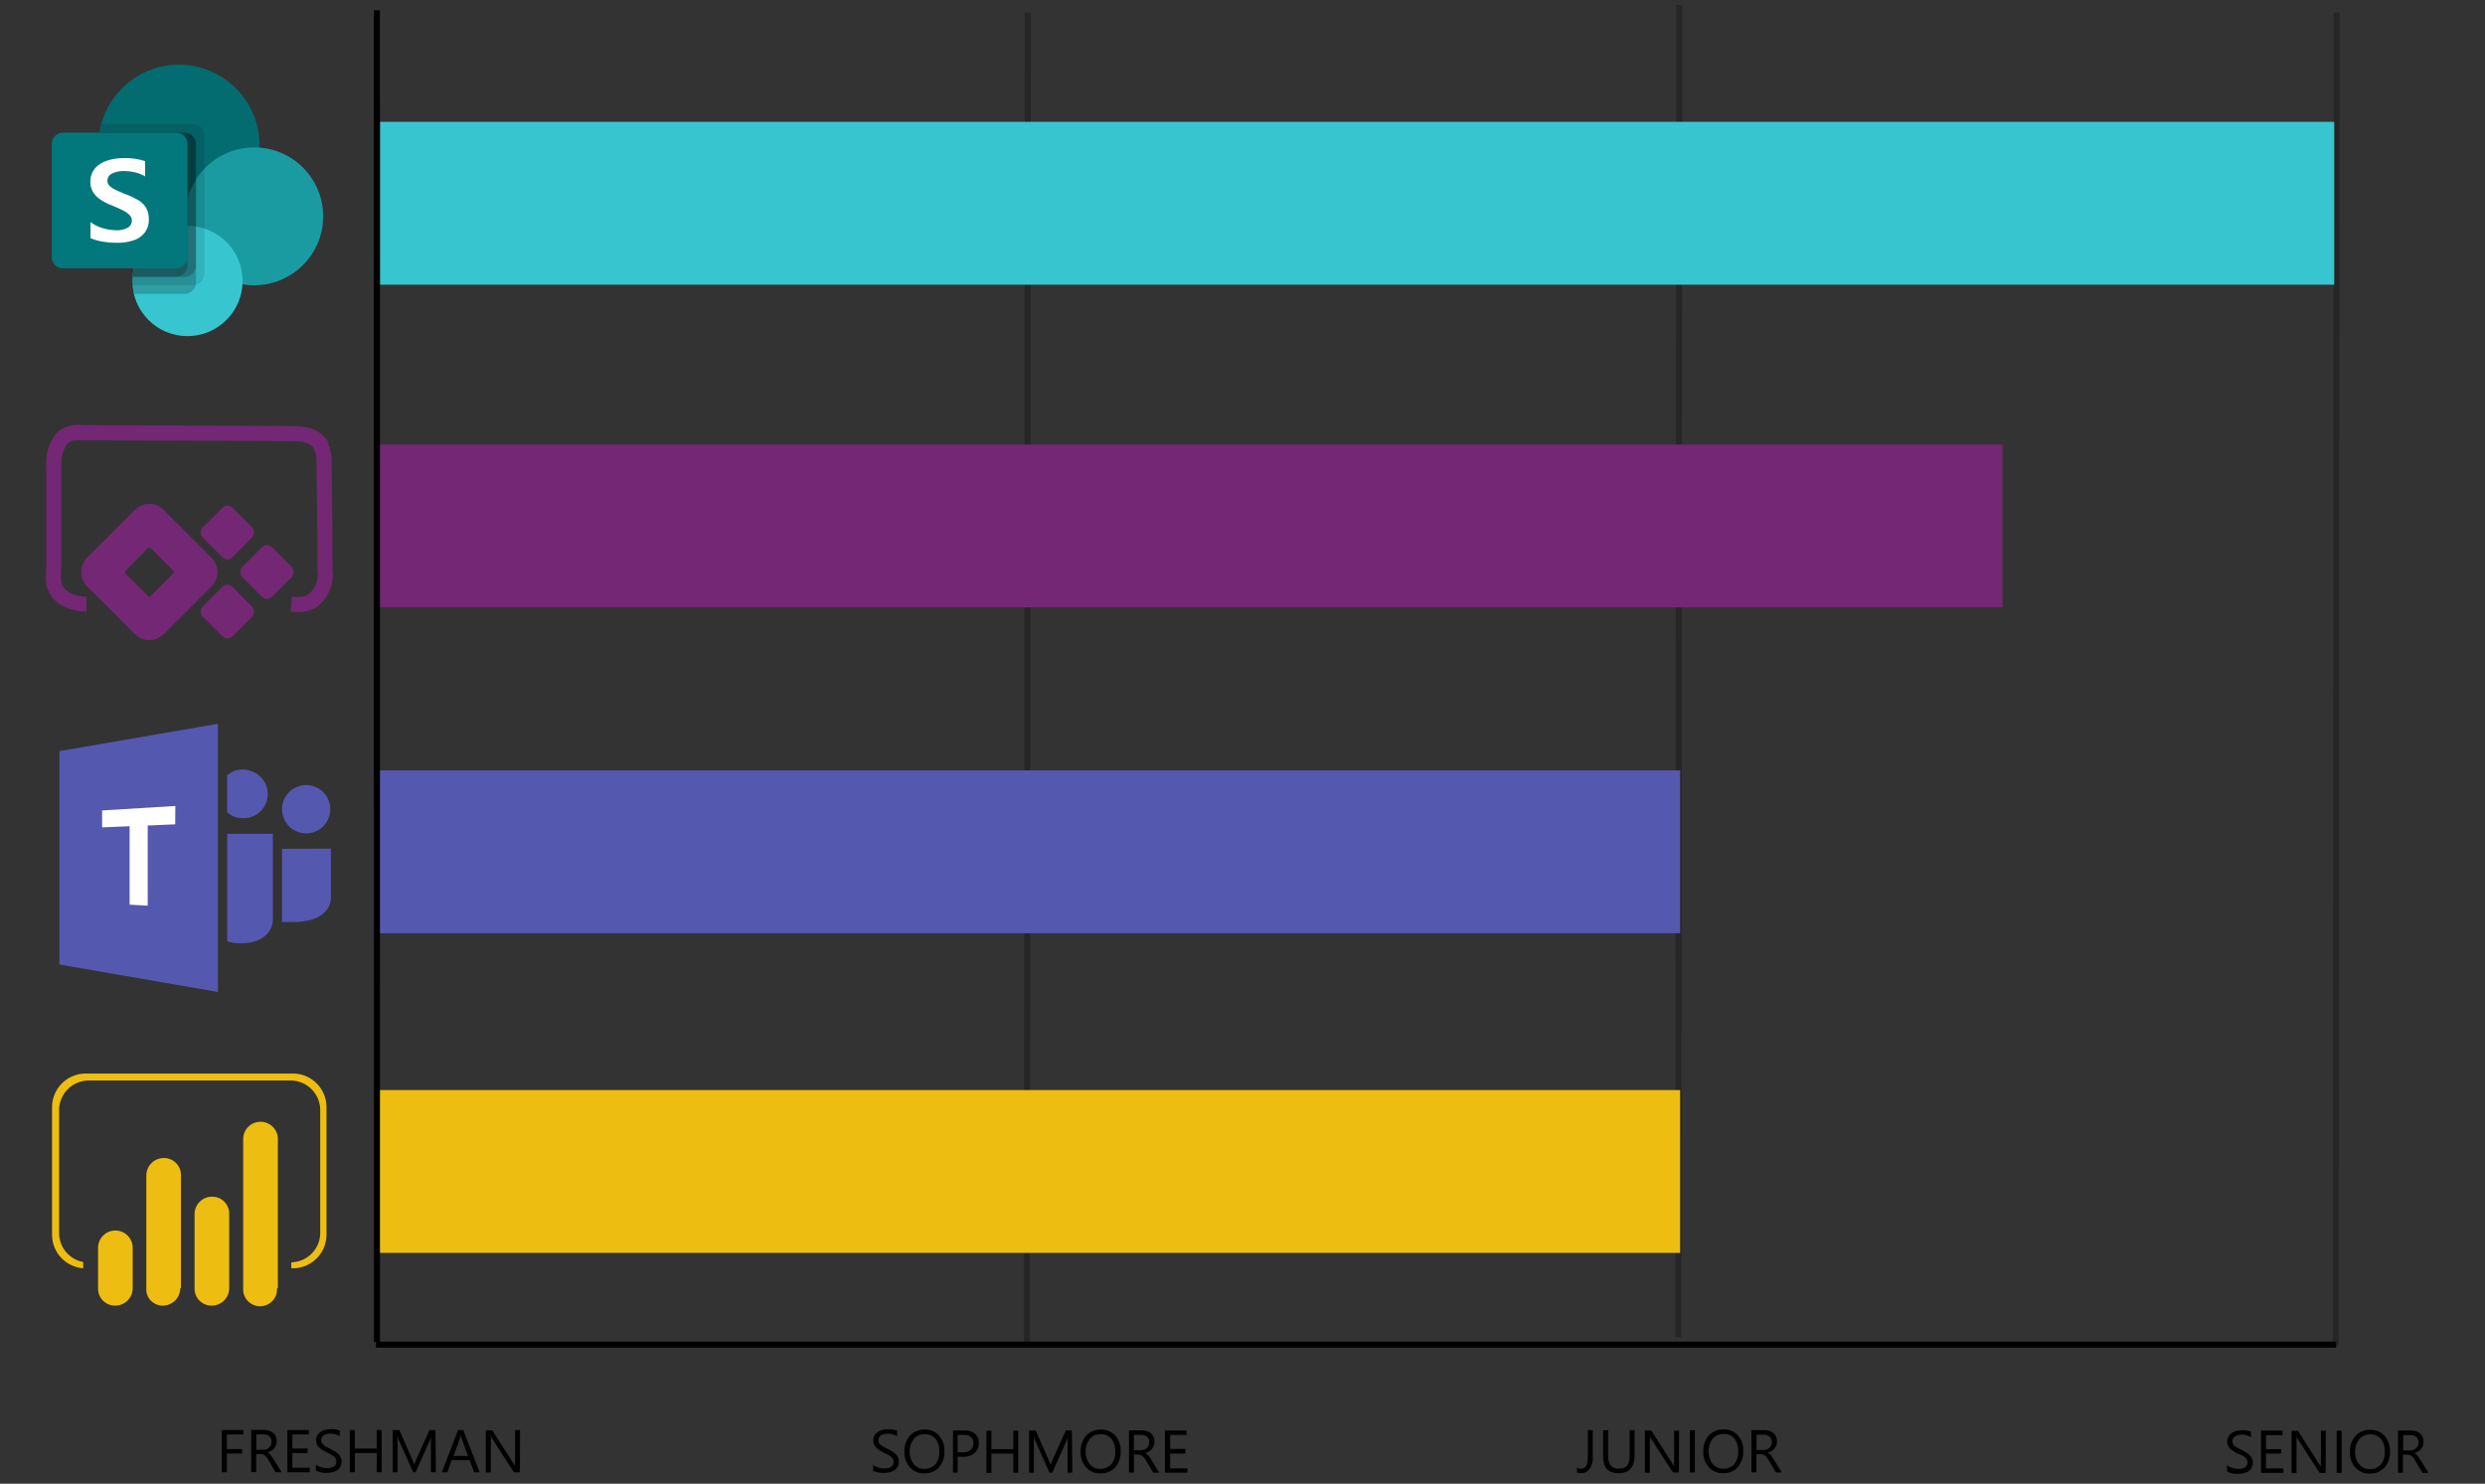 <svg id="Layer_1" data-name="Layer 1" xmlns="http://www.w3.org/2000/svg" viewBox="0 0 412 246"><rect x="0" y="0" width="412" height="246" fill="#333333" stroke="none"/><defs><style>.cls-1,.cls-11,.cls-12,.cls-13,.cls-14{fill:none;}.cls-1{stroke:#000;}.cls-1,.cls-12,.cls-13,.cls-14,.cls-16{stroke-miterlimit:10;}.cls-2{opacity:0.25;}.cls-3{fill:#742774;}.cls-4{fill:#37c6d0;}.cls-5{fill:#036c70;}.cls-6{fill:#1a9ba1;}.cls-7{opacity:0.1;}.cls-7,.cls-8{isolation:isolate;}.cls-8{opacity:0.2;}.cls-9{fill:#03787c;}.cls-10{fill:#fff;}.cls-12,.cls-13,.cls-14{stroke:#742774;}.cls-12{stroke-width:2.5px;}.cls-13{stroke-width:6px;}.cls-14{stroke-width:2px;}.cls-15{fill:#5558af;}.cls-16,.cls-17{fill:#edbd11;}.cls-16{stroke:#edbd11;stroke-width:0.5px;}</style></defs><title>skills-program-ms-chart</title><line class="cls-1" x1="387.33" y1="222.94" x2="62.33" y2="222.94"/><path d="M40.34,237.84H37.61v2.42h2.53V241H37.61v3.1h-.82v-7h3.55Z"/><path d="M46.69,244.1h-1l-1.17-2a4.26,4.26,0,0,0-.31-.47,2.38,2.38,0,0,0-.31-.32,1,1,0,0,0-.34-.17,1.37,1.37,0,0,0-.42-.06h-.67v3h-.82v-7h2.09a2.87,2.87,0,0,1,.85.11,1.86,1.86,0,0,1,.67.35,1.71,1.71,0,0,1,.45.58,2.1,2.1,0,0,1,.16.82,2,2,0,0,1-.11.67,1.74,1.74,0,0,1-.31.55,1.91,1.91,0,0,1-.49.4,2.28,2.28,0,0,1-.64.27v0a2.14,2.14,0,0,1,.3.17,1.88,1.88,0,0,1,.25.24c.08.09.15.2.23.31l.26.4Zm-4.2-6.26v2.54H43.6a1.7,1.7,0,0,0,.57-.09,1.42,1.42,0,0,0,.45-.27,1.19,1.19,0,0,0,.3-.43A1.4,1.4,0,0,0,45,239a1.12,1.12,0,0,0-.36-.88,1.6,1.6,0,0,0-1.06-.31Z"/><path d="M51.36,244.1H47.65v-7h3.56v.74H48.47v2.33H51v.74H48.47v2.45h2.89Z"/><path d="M52.38,243.82v-1a2,2,0,0,0,.4.26,3,3,0,0,0,.49.2,3.14,3.14,0,0,0,.51.12,3,3,0,0,0,.48,0,1.92,1.92,0,0,0,1.13-.28,1,1,0,0,0,.25-1.3,1.54,1.54,0,0,0-.34-.39,4.71,4.71,0,0,0-.52-.33l-.65-.33c-.24-.13-.47-.25-.68-.38a3.06,3.06,0,0,1-.55-.42,1.71,1.71,0,0,1-.37-.52A1.73,1.73,0,0,1,52.6,238a1.94,1.94,0,0,1,.55-.59,2.75,2.75,0,0,1,.78-.34,3.8,3.8,0,0,1,.89-.11,3.35,3.35,0,0,1,1.51.25v.92a2.77,2.77,0,0,0-1.59-.43,2.48,2.48,0,0,0-.54.06,1.64,1.64,0,0,0-.47.18,1,1,0,0,0-.35.33.91.91,0,0,0-.13.49,1,1,0,0,0,.1.46,1.25,1.25,0,0,0,.3.36,3.83,3.83,0,0,0,.47.31l.65.33.71.39a3.09,3.09,0,0,1,.59.46,2,2,0,0,1,.41.55,1.52,1.52,0,0,1,.15.69,1.71,1.71,0,0,1-.21.88,1.58,1.58,0,0,1-.54.58,2.5,2.5,0,0,1-.8.33,4.75,4.75,0,0,1-.94.1l-.41,0a4.33,4.33,0,0,1-.5-.08,3.36,3.36,0,0,1-.48-.13A1.45,1.45,0,0,1,52.38,243.82Z"/><path d="M63.29,244.1h-.82v-3.19H58.84v3.19H58v-7h.82v3.07h3.63V237.1h.82Z"/><path d="M72.26,244.1h-.82v-4.7c0-.37,0-.82.07-1.36h0a3.28,3.28,0,0,1-.21.68l-2.39,5.38h-.4l-2.39-5.34a4.1,4.1,0,0,1-.21-.72h0c0,.28,0,.74,0,1.37v4.69h-.79v-7h1.09L68.35,242a5.75,5.75,0,0,1,.33.84h0c.14-.38.25-.67.33-.86l2.19-4.86h1Z"/><path d="M79.52,244.1h-.91l-.74-2h-3l-.7,2h-.91l2.69-7h.85Zm-1.92-2.7-1.1-3a3.27,3.27,0,0,1-.1-.47h0a2.88,2.88,0,0,1-.12.47l-1.08,3Z"/><path d="M86.2,244.1h-1l-3.6-5.58a2.64,2.64,0,0,1-.23-.44h0a6.5,6.5,0,0,1,0,1v5.06h-.82v-7h1.07l3.5,5.49a4.12,4.12,0,0,1,.28.47h0a8.32,8.32,0,0,1,0-1V237.1h.82Z"/><path d="M144.77,243.88v-1a3.07,3.07,0,0,0,.4.26,4.19,4.19,0,0,0,.49.2,4.37,4.37,0,0,0,.52.12,2.71,2.71,0,0,0,.47,0,1.88,1.88,0,0,0,1.14-.28,1,1,0,0,0,.37-.8.91.91,0,0,0-.13-.5,1.33,1.33,0,0,0-.34-.38,2.9,2.9,0,0,0-.52-.33l-.65-.34c-.24-.12-.47-.25-.68-.37a3.06,3.06,0,0,1-.55-.42,1.84,1.84,0,0,1-.37-.52,1.62,1.62,0,0,1-.14-.68,1.64,1.64,0,0,1,.21-.84,1.82,1.82,0,0,1,.56-.58,2.31,2.31,0,0,1,.78-.34,3.29,3.29,0,0,1,.89-.11,3.55,3.55,0,0,1,1.51.24v.93a2.75,2.75,0,0,0-1.6-.43,3.17,3.17,0,0,0-.53.05,1.46,1.46,0,0,0-.48.19,1,1,0,0,0-.34.32.88.88,0,0,0-.14.49,1.12,1.12,0,0,0,.1.47,1.1,1.1,0,0,0,.3.35,2.67,2.67,0,0,0,.48.32l.64.33q.38.18.72.39a3.4,3.4,0,0,1,.59.45,2.09,2.09,0,0,1,.4.55,1.6,1.6,0,0,1,.15.7,1.8,1.8,0,0,1-.2.87,1.73,1.73,0,0,1-.55.59,2.3,2.3,0,0,1-.79.32,4.19,4.19,0,0,1-.95.1l-.41,0a4.61,4.61,0,0,1-.5-.07l-.48-.13A1.84,1.84,0,0,1,144.77,243.88Z"/><path d="M153.24,244.28a3.06,3.06,0,0,1-2.39-1,3.62,3.62,0,0,1-.89-2.55,3.85,3.85,0,0,1,.91-2.7,3.19,3.19,0,0,1,2.48-1,3,3,0,0,1,2.34,1,3.66,3.66,0,0,1,.89,2.56,3.91,3.91,0,0,1-.91,2.71A3.15,3.15,0,0,1,153.24,244.28Zm.06-6.49a2.27,2.27,0,0,0-1.8.79,3.53,3.53,0,0,0,0,4.18,2.19,2.19,0,0,0,1.75.78,2.3,2.3,0,0,0,1.81-.75,3,3,0,0,0,.67-2.1,3.23,3.23,0,0,0-.65-2.15A2.21,2.21,0,0,0,153.3,237.79Z"/><path d="M158.77,241.52v2.65H158v-7h1.93a2.56,2.56,0,0,1,1.74.55,2,2,0,0,1,.62,1.54,2.1,2.1,0,0,1-.69,1.63,2.6,2.6,0,0,1-1.85.64Zm0-3.61v2.87h.86a1.92,1.92,0,0,0,1.3-.39,1.38,1.38,0,0,0,.45-1.1c0-.92-.55-1.38-1.64-1.38Z"/><path d="M168.82,244.17H168V241h-3.63v3.2h-.82v-7h.82v3.07H168v-3.07h.82Z"/><path d="M177.79,244.17H177v-4.7c0-.37,0-.83.07-1.36h0a4.57,4.57,0,0,1-.21.67l-2.4,5.39H174l-2.38-5.35a3.7,3.7,0,0,1-.21-.71h0c0,.28,0,.73,0,1.37v4.69h-.79v-7h1.09l2.15,4.89a6.76,6.76,0,0,1,.32.84h0c.14-.39.25-.68.33-.86l2.2-4.87h1Z"/><path d="M182.46,244.28a3.06,3.06,0,0,1-2.39-1,3.63,3.63,0,0,1-.9-2.55,3.86,3.86,0,0,1,.92-2.7,3.17,3.17,0,0,1,2.48-1,3,3,0,0,1,2.34,1,3.66,3.66,0,0,1,.89,2.56,3.91,3.91,0,0,1-.91,2.71A3.15,3.15,0,0,1,182.46,244.28Zm0-6.49a2.26,2.26,0,0,0-1.79.79,3.53,3.53,0,0,0,0,4.18,2.19,2.19,0,0,0,1.75.78,2.3,2.3,0,0,0,1.81-.75,3.08,3.08,0,0,0,.67-2.1,3.23,3.23,0,0,0-.65-2.15A2.22,2.22,0,0,0,182.51,237.79Z"/><path d="M192.19,244.17h-1l-1.18-2a3.05,3.05,0,0,0-.31-.46,1.58,1.58,0,0,0-.31-.32,1.24,1.24,0,0,0-.34-.18,1.7,1.7,0,0,0-.41-.05H188v3h-.82v-7h2.09a2.86,2.86,0,0,1,.85.12,1.72,1.72,0,0,1,.67.35,1.62,1.62,0,0,1,.45.58,1.91,1.91,0,0,1,.16.82,2,2,0,0,1-.11.67,1.81,1.81,0,0,1-.31.54,1.94,1.94,0,0,1-.49.41,2.45,2.45,0,0,1-.64.26v0a1.09,1.09,0,0,1,.3.18,1.88,1.88,0,0,1,.25.24,1.92,1.92,0,0,1,.23.31c.08.11.16.25.26.4Zm-4.2-6.26v2.53h1.12a1.69,1.69,0,0,0,.56-.09,1.24,1.24,0,0,0,.46-.27,1.17,1.17,0,0,0,.29-.42,1.3,1.3,0,0,0,.11-.56,1.1,1.1,0,0,0-.36-.88,1.57,1.57,0,0,0-1-.31Z"/><path d="M196.86,244.17h-3.71v-7h3.56v.75H194v2.32h2.53V241H194v2.45h2.89Z"/><path d="M264.07,241.62a3.09,3.09,0,0,1-.53,1.94,1.68,1.68,0,0,1-1.41.69,1.61,1.61,0,0,1-.67-.12v-.81a1.1,1.1,0,0,0,.68.19c.74,0,1.11-.63,1.11-1.88v-4.5h.82Z"/><path d="M271,241.3c0,2-.89,2.95-2.66,2.95s-2.55-.95-2.55-2.84v-4.28h.82v4.23c0,1.43.61,2.15,1.82,2.15s1.75-.69,1.75-2.08v-4.3H271Z"/><path d="M278.36,244.13h-1l-3.61-5.58a2.58,2.58,0,0,1-.22-.44h0a6.5,6.5,0,0,1,0,1v5.06h-.82v-7h1.06l3.51,5.49a5.27,5.27,0,0,1,.28.47h0a7.71,7.71,0,0,1,0-1v-4.93h.82Z"/><path d="M281,244.13h-.82v-7H281Z"/><path d="M285.68,244.25a3.07,3.07,0,0,1-2.38-1,3.65,3.65,0,0,1-.9-2.56,3.89,3.89,0,0,1,.91-2.69,3.2,3.2,0,0,1,2.49-1,3,3,0,0,1,2.34,1,3.64,3.64,0,0,1,.88,2.55,3.83,3.83,0,0,1-.91,2.71A3.1,3.1,0,0,1,285.68,244.25Zm.06-6.5a2.25,2.25,0,0,0-1.79.8,3.54,3.54,0,0,0,0,4.17,2.18,2.18,0,0,0,1.75.79,2.3,2.3,0,0,0,1.82-.75,3.07,3.07,0,0,0,.66-2.1,3.23,3.23,0,0,0-.64-2.15A2.23,2.23,0,0,0,285.74,237.75Z"/><path d="M295.42,244.13h-1l-1.17-2a5.49,5.49,0,0,0-.31-.47,1.81,1.81,0,0,0-.31-.31,1.24,1.24,0,0,0-.34-.18,1.37,1.37,0,0,0-.42-.06h-.67v3h-.82v-7h2.09a2.91,2.91,0,0,1,.85.12,1.93,1.93,0,0,1,.67.34,1.66,1.66,0,0,1,.45.59,2,2,0,0,1,.16.82,2.09,2.09,0,0,1-.11.67,2.05,2.05,0,0,1-.31.54,1.94,1.94,0,0,1-.49.41,2.6,2.6,0,0,1-.64.26v0a1.49,1.49,0,0,1,.3.18,1.34,1.34,0,0,1,.25.23l.23.31.26.41Zm-4.2-6.26v2.54h1.11a1.7,1.7,0,0,0,.57-.09,1.13,1.13,0,0,0,.45-.27,1.15,1.15,0,0,0,.3-.42,1.48,1.48,0,0,0,.11-.57,1.07,1.07,0,0,0-.37-.87,1.55,1.55,0,0,0-1.05-.32Z"/><path d="M369.23,243.92v-1a2,2,0,0,0,.4.26,3,3,0,0,0,.49.2,4.7,4.7,0,0,0,.51.12,3,3,0,0,0,.48.05,1.89,1.89,0,0,0,1.13-.28,1,1,0,0,0,.38-.81.88.88,0,0,0-.13-.49,1.54,1.54,0,0,0-.34-.39,4.71,4.71,0,0,0-.52-.33L371,241c-.24-.13-.47-.25-.68-.38a3.06,3.06,0,0,1-.55-.42,1.71,1.71,0,0,1-.37-.52,1.73,1.73,0,0,1,.07-1.51,1.94,1.94,0,0,1,.55-.59,2.75,2.75,0,0,1,.78-.34,3.87,3.87,0,0,1,.89-.11,3.32,3.32,0,0,1,1.51.25v.92a2.69,2.69,0,0,0-1.59-.43,2.48,2.48,0,0,0-.54.06,1.76,1.76,0,0,0-.47.18,1.1,1.1,0,0,0-.35.33.91.91,0,0,0-.13.49,1.11,1.11,0,0,0,.1.46,1.25,1.25,0,0,0,.3.36,3.83,3.83,0,0,0,.47.31l.65.33a6.85,6.85,0,0,1,.71.39,2.81,2.81,0,0,1,.59.46,2,2,0,0,1,.41.55,1.52,1.52,0,0,1,.15.69,1.71,1.71,0,0,1-.21.88,1.58,1.58,0,0,1-.54.58,2.5,2.5,0,0,1-.8.33,4.75,4.75,0,0,1-.94.1l-.41,0a4.33,4.33,0,0,1-.5-.08,3.36,3.36,0,0,1-.48-.13A1.86,1.86,0,0,1,369.23,243.92Z"/><path d="M378.58,244.2h-3.71v-7h3.56v.74h-2.74v2.33h2.53V241h-2.53v2.46h2.89Z"/><path d="M385.58,244.2h-1l-3.6-5.58a2.64,2.64,0,0,1-.23-.44h0a6.5,6.5,0,0,1,0,1v5.06h-.82v-7H381l3.5,5.49c.15.23.24.38.29.47h0a8.32,8.32,0,0,1,0-1V237.2h.82Z"/><path d="M388.23,244.2h-.82v-7h.82Z"/><path d="M392.9,244.32a3.06,3.06,0,0,1-2.39-1,3.61,3.61,0,0,1-.9-2.55,3.88,3.88,0,0,1,.92-2.7,3.17,3.17,0,0,1,2.48-1,3,3,0,0,1,2.34,1,3.65,3.65,0,0,1,.89,2.55,3.89,3.89,0,0,1-.91,2.71A3.16,3.16,0,0,1,392.9,244.32Zm.05-6.5a2.27,2.27,0,0,0-1.79.8,3.06,3.06,0,0,0-.69,2.09,3.1,3.1,0,0,0,.68,2.08,2.17,2.17,0,0,0,1.75.79,2.3,2.3,0,0,0,1.81-.75,3.05,3.05,0,0,0,.67-2.11,3.2,3.2,0,0,0-.65-2.14A2.2,2.2,0,0,0,393,237.82Z"/><path d="M402.63,244.2h-1l-1.18-2a3.19,3.19,0,0,0-.31-.47,1.89,1.89,0,0,0-.31-.32,1,1,0,0,0-.34-.17,1.31,1.31,0,0,0-.41-.06h-.68v3h-.82v-7h2.09a2.87,2.87,0,0,1,.85.11,1.86,1.86,0,0,1,.67.35,1.71,1.71,0,0,1,.45.58,1.94,1.94,0,0,1,.16.82,2,2,0,0,1-.11.67,1.74,1.74,0,0,1-.31.55,1.91,1.91,0,0,1-.49.4,2.47,2.47,0,0,1-.64.27v0a1.39,1.39,0,0,1,.3.17,1.88,1.88,0,0,1,.25.24,2.49,2.49,0,0,1,.23.31l.26.4Zm-4.2-6.26v2.54h1.12a1.56,1.56,0,0,0,.57-.1,1.43,1.43,0,0,0,.45-.26,1.3,1.3,0,0,0,.29-.43,1.25,1.25,0,0,0,.11-.56,1.12,1.12,0,0,0-.36-.88,1.57,1.57,0,0,0-1.05-.31Z"/><g class="cls-2"><line class="cls-1" x1="170.41" y1="2.09" x2="170.25" y2="223"/><line class="cls-1" x1="278.41" y1="0.82" x2="278.25" y2="221.72"/><line class="cls-1" x1="387.41" y1="2.09" x2="387.25" y2="223"/></g><rect class="cls-3" x="62.49" y="73.7" width="269.51" height="27"/><rect class="cls-4" x="62.99" y="20.2" width="324.01" height="27"/><circle class="cls-5" cx="29.67" cy="24.09" r="13.36"/><circle class="cls-6" cx="42.15" cy="35.87" r="11.43"/><circle class="cls-4" cx="31.08" cy="46.59" r="9.14"/><path class="cls-7" d="M32,20.57H16.77a13.38,13.38,0,0,0,12.9,16.88c.39,0,.77,0,1.16-.05v.05a9.14,9.14,0,0,0-8.9,9.14c0,.24,0,.47,0,.7H32a1.88,1.88,0,0,0,1.88-1.87v-23A1.88,1.88,0,0,0,32,20.57Z"/><path class="cls-8" d="M30.62,22H16.48a13.33,13.33,0,0,0,13.2,15.47,11.25,11.25,0,0,0,1.16-.05v.06a9.15,9.15,0,0,0-8.9,9.39,9,9,0,0,0,.25,1.86h8.43a1.88,1.88,0,0,0,1.87-1.88v-23A1.88,1.88,0,0,0,30.62,22Z"/><path class="cls-8" d="M30.62,22H16.48a13.39,13.39,0,0,0,13.2,15.48,11.27,11.27,0,0,0,1.16-.06v.06A9.13,9.13,0,0,0,22,45.9h8.65A1.88,1.88,0,0,0,32.49,44V23.86A1.88,1.88,0,0,0,30.62,22Z"/><path class="cls-8" d="M29.2,22H16.47a13.38,13.38,0,0,0,11.1,15.31,13.52,13.52,0,0,0,2.1.17,11.12,11.12,0,0,0,1.16-.06v.06A9.13,9.13,0,0,0,22,45.9H29.2A1.89,1.89,0,0,0,31.08,44V23.86A1.88,1.88,0,0,0,29.2,22Z"/><path class="cls-9" d="M10.45,22H29.2a1.88,1.88,0,0,1,1.88,1.88h0V42.61a1.88,1.88,0,0,1-1.88,1.87H10.45a1.87,1.87,0,0,1-1.87-1.87h0V23.86A1.88,1.88,0,0,1,10.45,22Z"/><path class="cls-10" d="M16.55,33a3.76,3.76,0,0,1-1.16-1.22,3.35,3.35,0,0,1-.4-1.67,3.24,3.24,0,0,1,.75-2.17,4.35,4.35,0,0,1,2-1.3,8.4,8.4,0,0,1,2.72-.42,10.17,10.17,0,0,1,3.59.5v2.53a5.7,5.7,0,0,0-1.62-.66,8.16,8.16,0,0,0-1.9-.23,4.22,4.22,0,0,0-1.95.41,1.29,1.29,0,0,0-.77,1.18,1.19,1.19,0,0,0,.32.83,3.27,3.27,0,0,0,.89.63c.37.18.92.42,1.65.73l.24.09a13.41,13.41,0,0,1,2.08,1,3.77,3.77,0,0,1,1.24,1.24,3.6,3.6,0,0,1,.44,1.88,3.45,3.45,0,0,1-.7,2.25,3.84,3.84,0,0,1-1.88,1.26,8.31,8.31,0,0,1-2.67.39,13.1,13.1,0,0,1-2.42-.2,8.4,8.4,0,0,1-2-.57V36.82a6.41,6.41,0,0,0,2,1,7.77,7.77,0,0,0,2.19.35,3.81,3.81,0,0,0,2-.42,1.35,1.35,0,0,0,.67-1.19,1.3,1.3,0,0,0-.38-.91,3.68,3.68,0,0,0-1-.72c-.44-.23-1.09-.52-1.95-.88a10.34,10.34,0,0,1-1.95-1Z"/><path class="cls-11" d="M8.58,10.73h45v45h-45Z"/><rect class="cls-3" x="34.21" y="84.8" width="6.98" height="6.98" rx="1.16" transform="translate(73.47 -0.8) rotate(45)"/><path class="cls-12" d="M14.34,100.18c-1.07,0-3.37-.38-4.56-1.76s-.9-2.77-.87-4.52c0-.89,0-10.79,0-16.59a6.88,6.88,0,0,1,1.18-4.38c1.14-1.55,3.37-1.18,4.36-1.18,1.37,0,32.44.12,33.89.15.52,0,3.19-.14,4.49,1.39a6.1,6.1,0,0,1,.9,3.62c.05,4.91.15,9.35.15,17.68a5.29,5.29,0,0,1-1.07,4c-1.26,1.71-2.75,1.71-4.52,1.59"/><rect class="cls-3" x="40.77" y="91.35" width="6.98" height="6.98" rx="1.16" transform="translate(80.02 -3.52) rotate(45)"/><rect class="cls-3" x="34.21" y="97.9" width="6.98" height="6.98" rx="1.16" transform="translate(82.74 3.04) rotate(45)"/><rect class="cls-13" x="18.78" y="88.86" width="11.96" height="11.96" rx="0.36" transform="translate(74.31 10.27) rotate(45)"/><rect class="cls-14" x="20.77" y="90.88" width="7.98" height="7.98" rx="1.33" transform="translate(74.33 10.28) rotate(45)"/><rect class="cls-15" x="62.22" y="127.73" width="216.34" height="27"/><path class="cls-15" d="M47.94,137a4.12,4.12,0,0,0,1.28.86,4,4,0,1,0-2.15-2.15,4.19,4.19,0,0,0,.87,1.29Zm-1.18,3.73v12.14h2a12.09,12.09,0,0,0,2.07-.2,6.62,6.62,0,0,0,2-.68,4.63,4.63,0,0,0,1.46-1.29,3.34,3.34,0,0,0,.57-2v-8Zm-6.55-5.08a4,4,0,0,0,1.56-7.75,4,4,0,0,0-3.12,0c-.37.16-.48.36-1,.61v6.21c.51.25.62.45,1,.61a4,4,0,0,0,1.56.32Zm-2.55,20.42c.51.11.69.2,1.05.25a9.39,9.39,0,0,0,1.19.08,8.59,8.59,0,0,0,1.82-.19,5.25,5.25,0,0,0,1.73-.68,4,4,0,0,0,1.29-1.28,3.69,3.69,0,0,0,.5-2v-14H37.66v17.87ZM9.85,159.92l26.28,4.55V120L9.85,124.54Z"/><path class="cls-10" d="M29.07,133.63l-12.14.74v2.8l4.56-.18v13l3,.17V136.87l4.56-.2Z"/><path class="cls-11" d="M16.93,202.41v4.44H48.55v1.77a5.14,5.14,0,0,0,4.79-5.11v-1.1Z"/><path class="cls-11" d="M16.93,206.85v1.81H48.15c.14,0,.27,0,.4,0v-1.77Z"/><path class="cls-11" d="M16.93,202.41v4.44H48.55v1.77a5.14,5.14,0,0,0,4.79-5.11v-1.1Z"/><path class="cls-11" d="M16.93,206.85v1.81H48.15c.14,0,.27,0,.4,0v-1.77Z"/><path class="cls-16" d="M48.55,178.24H14.22a5.34,5.34,0,0,0-5.34,5.34v21.11A5.32,5.32,0,0,0,13.55,210v-.55a5.16,5.16,0,0,1-4-5V184.05a5.17,5.17,0,0,1,5.19-5.15H48.15a5.16,5.16,0,0,1,5.19,5.15v20.37a5.15,5.15,0,0,1-4.79,5.11v.5a5.33,5.33,0,0,0,5.33-5.34V183.58A5.33,5.33,0,0,0,48.55,178.24Z"/><path class="cls-17" d="M38,213.6a2.89,2.89,0,0,1-2.87,2.87,2.8,2.8,0,0,1-2.87-2.87V201.29a2.89,2.89,0,0,1,2.87-2.88A2.8,2.8,0,0,1,38,201.29Z"/><path class="cls-17" d="M29.88,213.6A2.89,2.89,0,0,1,27,216.47a2.7,2.7,0,0,1-2.74-2.87V194.86A2.9,2.9,0,0,1,27.15,192,2.81,2.81,0,0,1,30,194.86V213.6Z"/><path class="cls-17" d="M22,213.6a2.89,2.89,0,0,1-2.87,2.87,2.8,2.8,0,0,1-2.87-2.87v-6.71a2.87,2.87,0,0,1,5.74,0Z"/><path class="cls-17" d="M45.93,213.6a2.81,2.81,0,1,1-5.61,0V188.7a2.88,2.88,0,0,1,5.75,0v24.9Z"/><rect class="cls-17" x="62.22" y="180.73" width="216.34" height="27"/><line class="cls-1" x1="62.49" y1="1.7" x2="62.5" y2="222.5"/></svg>